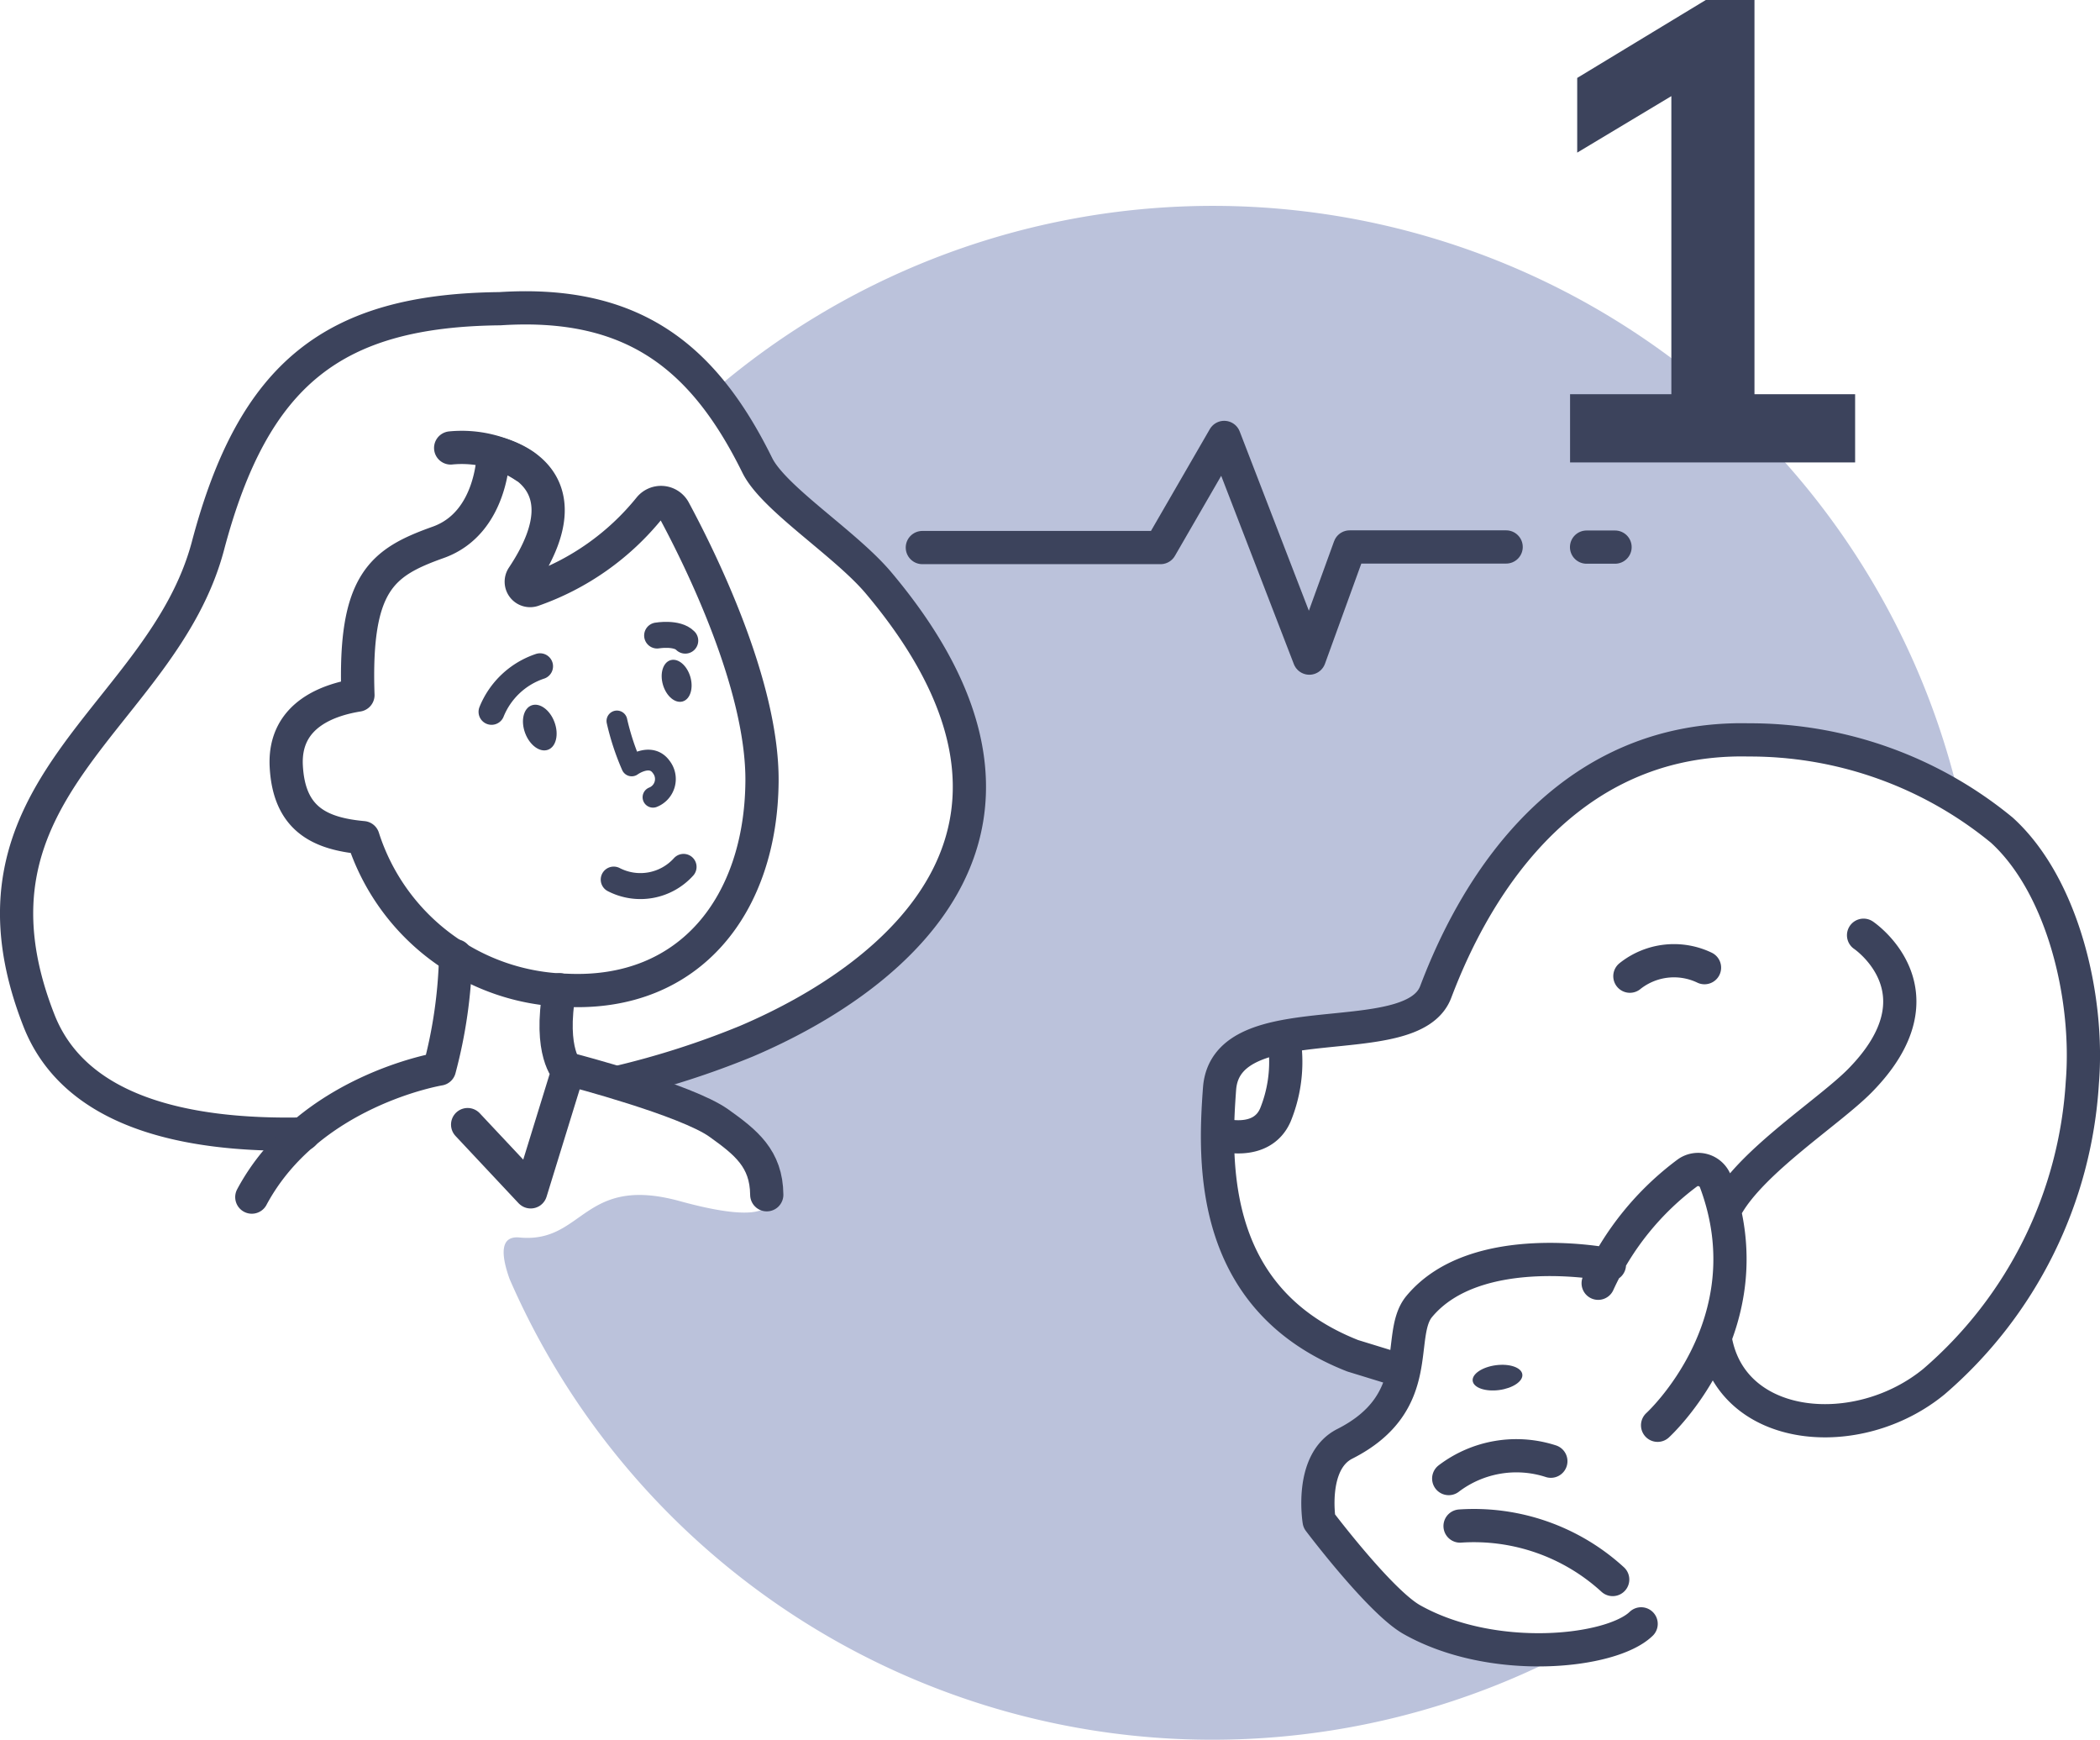 <svg id="Layer_1" data-name="Layer 1" xmlns="http://www.w3.org/2000/svg" viewBox="0 0 80.852 66.969"><defs><style>.cls-1{fill:#bbc2db;}.cls-2{fill:#3c435c;}.cls-3,.cls-4,.cls-5,.cls-6{fill:none;stroke:#3c435c;stroke-linecap:round;stroke-linejoin:round;}.cls-3,.cls-4{stroke-width:1.279px;}.cls-4{fill-rule:evenodd;}.cls-6{stroke-width:0.8px;}</style></defs><title>steps_1_sb</title><path class="cls-1" d="M906.181,589.969a18.327,18.327,0,0,1,3.228-.537c.121-.019.24-.043.363-.055a15.241,15.241,0,0,0,3.002-.634,14.746,14.746,0,0,1,4.606-7.358c4.802-4.156,10.208-2.417,15.676-1.372A29.513,29.513,0,0,0,885.071,564.811l.008.013c2.88,5.574,12.494,10.713,8.934,18.272a11.641,11.641,0,0,1-6.723,5.871,5.965,5.965,0,0,1-3.745,1.448,12.967,12.967,0,0,1-3.445.782c-.014.05-.027.102-.041.152a19.549,19.549,0,0,1,4.941,1.536,7.309,7.309,0,0,1,2.294,2.952s.337,1.097-3.408.067c-3.745-1.029-3.694,1.636-6.174,1.4-.731-.07-.731.611-.382,1.594a29.503,29.503,0,0,0,41.782,13.801,9.229,9.229,0,0,1-7.984-1.446c-1.24-1.034-2.805-2.596-2.531-4.36a2.933,2.933,0,0,1,2.071-2.328,4.632,4.632,0,0,1,.981-1.651l-.019-.033a18.048,18.048,0,0,1-2.572-1.128,12.413,12.413,0,0,1-3.963-4.225,4.904,4.904,0,0,1-.305-4.788,2.035,2.035,0,0,1-.074-.191A2.123,2.123,0,0,1,906.181,589.969Z" transform="translate(-857.712 -549.669)"/><ellipse class="cls-2" cx="915.365" cy="602.703" rx="0.964" ry="0.482" transform="translate(-928.872 -424.367) rotate(-7.539)"/><path class="cls-3" d="M911.443,602.364l-1.652-.508c-5.489-2.159-5.344-7.338-5.125-10.278.25-3.36,7.394-1.287,8.321-3.723.927-2.436,4.108-9.879,12.055-9.705a15.274,15.274,0,0,1,9.74,3.472c2.355,2.138,3.369,6.456,3.102,9.714a16.497,16.497,0,0,1-5.711,11.513c-2.938,2.411-7.771,1.972-8.414-1.599" transform="translate(-857.712 -549.669)"/><path class="cls-3" d="M924.192,596.104c.988-1.759,3.964-3.653,5.127-4.835,3.374-3.427.142-5.6.142-5.6m-24.795,7.661s1.606.498,2.148-.739a5.405,5.405,0,0,0,.379-2.538m13.271-2.808a2.721,2.721,0,0,1,2.873-.328m-3.661,11.435s-5.127-1.043-7.325,1.611c-.916,1.106.305,3.68-2.864,5.284-1.363.69-.987,2.967-.987,2.967s2.343,3.108,3.569,3.799c3.113,1.755,7.673,1.281,8.828.163m-1.654-13.111a10.976,10.976,0,0,1,3.449-4.257.713.713,0,0,1,1.068.341c2.055,5.486-2.229,9.383-2.229,9.383m-8.042,2.051a4.304,4.304,0,0,1,3.932-.668m-3.495,2.496a7.914,7.914,0,0,1,5.876,2.058" transform="translate(-857.712 -549.669)"/><path class="cls-3" d="M893.223,570.746h9.171l2.451-4.239,3.278,8.495,1.553-4.279h6.024m4.193.006h-1.097" transform="translate(-857.712 -549.669)"/><path class="cls-3" d="M881.529,591.329a32.861,32.861,0,0,0,4.913-1.578c6.029-2.567,12.911-8.361,5.096-17.644-1.277-1.517-4.039-3.246-4.67-4.526-2.062-4.182-4.791-6.359-9.909-6.029-6.409.068-9.483,2.488-11.239,9.123-1.756,6.636-10.021,9.317-6.509,18.275,1.357,3.461,5.511,4.472,10.182,4.37" transform="translate(-857.712 -549.669)"/><path class="cls-3" d="M879.749,590.861s4.392,1.147,5.64,2.039c1.036.74,1.831,1.363,1.844,2.759" transform="translate(-857.712 -549.669)"/><path class="cls-4" d="M867.407,595.749c2.199-4.105,7.223-4.931,7.223-4.931h0a18.404,18.404,0,0,0,.624-4.354" transform="translate(-857.712 -549.669)"/><path class="cls-3" d="M875.716,592.958l2.428,2.589,1.432-4.643s-.753-.707-.319-3.137" transform="translate(-857.712 -549.669)"/><path class="cls-3" d="M874.587,570.544c-2.155.77-3.245,1.516-3.094,5.88-1.007.164-2.872.696-2.759,2.749.11,2.01,1.271,2.588,2.955,2.74a8.45,8.45,0,0,0,7.845,5.876c4.78.218,7.474-3.336,7.516-8.033.033-3.708-2.371-8.565-3.385-10.447a.573.573,0,0,0-.951-.082,10.014,10.014,0,0,1-4.483,3.157.341.341,0,0,1-.395-.509c2.737-4.101-1.127-4.788-1.127-4.788s0,2.699-2.122,3.457Z" transform="translate(-857.712 -549.669)"/><path class="cls-3" d="M875.063,566.912a4.405,4.405,0,0,1,2.845.702" transform="translate(-857.712 -549.669)"/><ellipse class="cls-2" cx="878.493" cy="577.684" rx="0.603" ry="0.911" transform="translate(-1003.916 -207.497) rotate(-20.385)"/><ellipse class="cls-2" cx="883.765" cy="575.87" rx="0.549" ry="0.828" transform="translate(-984.37 -276.64) rotate(-16.404)"/><path class="cls-5" d="M876.637,577.069a3.054,3.054,0,0,1,1.867-1.753" transform="translate(-857.712 -549.669)"/><path class="cls-5" d="M883.012,574.132s.767-.131,1.083.197" transform="translate(-857.712 -549.669)"/><path class="cls-6" d="M881.464,577.421a9.569,9.569,0,0,0,.569,1.73s.728-.53,1.136.039a.753.753,0,0,1-.316,1.167" transform="translate(-857.712 -549.669)"/><path class="cls-5" d="M881.341,583.527a2.238,2.238,0,0,0,2.689-.489" transform="translate(-857.712 -549.669)"/><path class="cls-2" d="M925.261,564.844h3.875v2.625h-10.975v-2.625h3.9V553.369l-3.625,2.175v-2.875l4.95-3h1.875Z" transform="translate(-857.712 -549.669)"/></svg>
